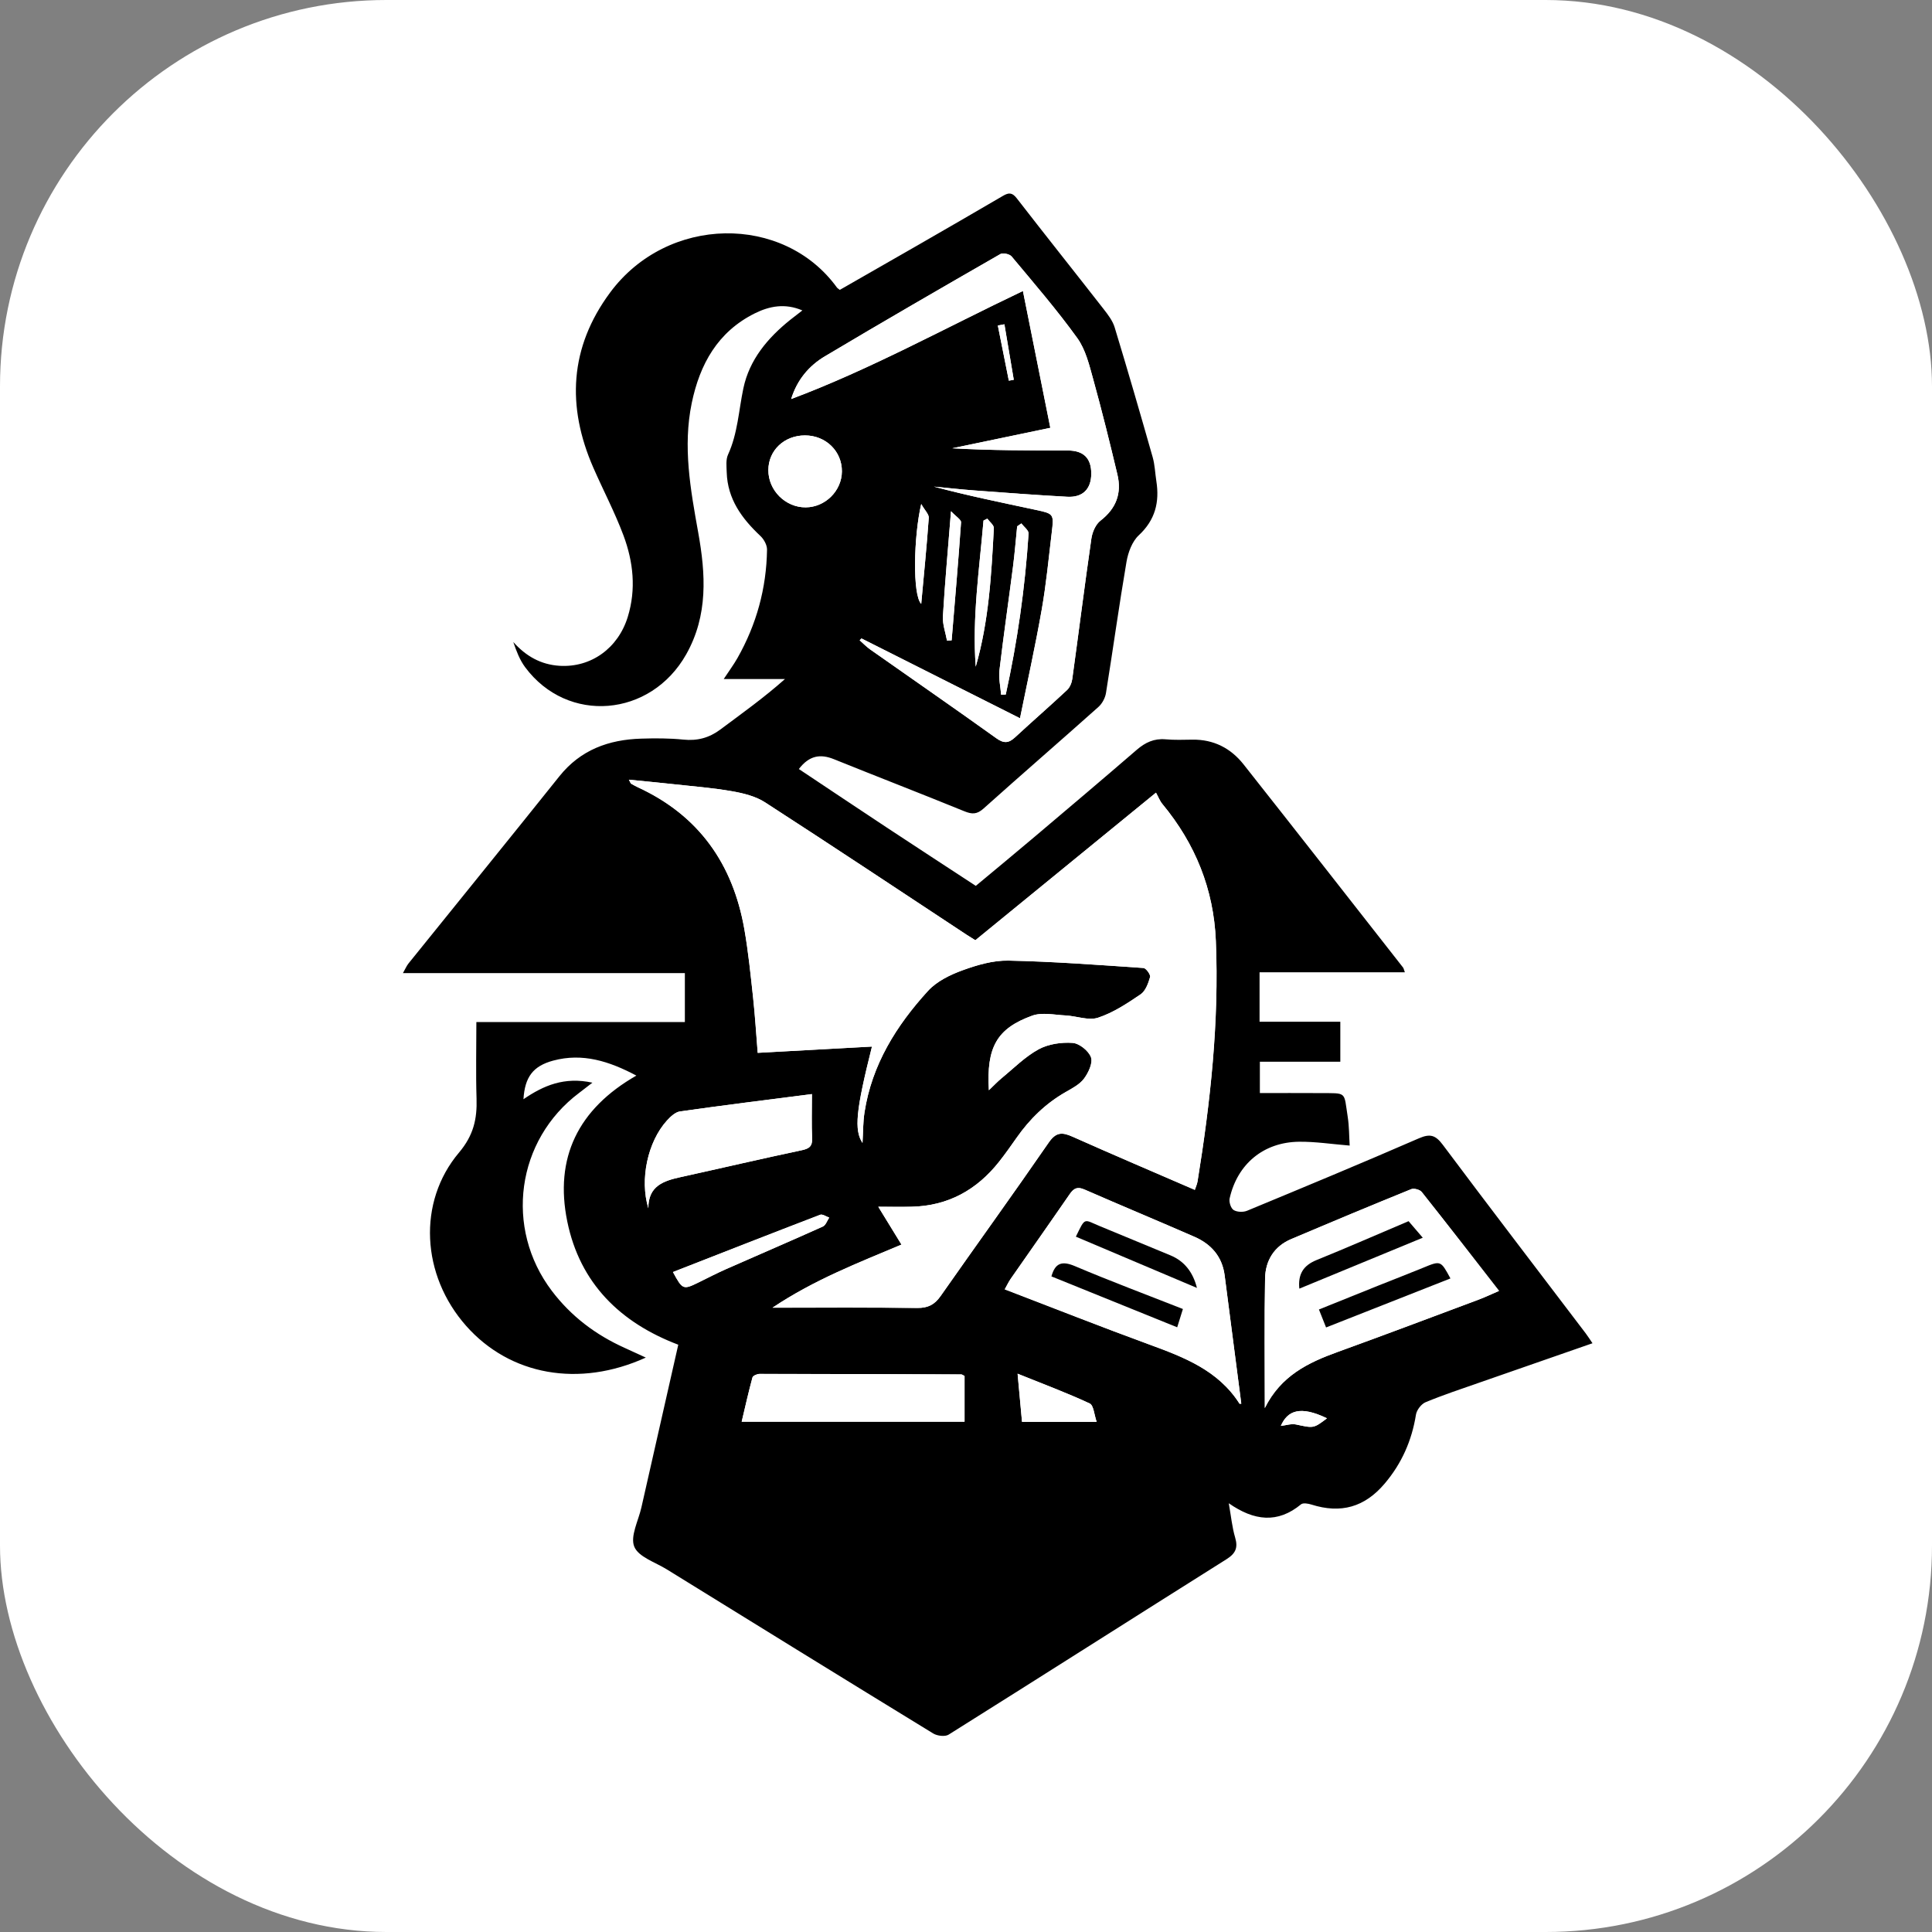 <svg xmlns="http://www.w3.org/2000/svg" version="1.1" xmlns:xlink="http://www.w3.org/1999/xlink" xmlns:svgjs="http://svgjs.com/svgjs" width="1000" height="1000"><rect width="100%" height="100%" fill="#808080" stroke="none"/><rect width="1000" height="1000" rx="200" ry="200" fill="#ffffff"></rect><g transform="matrix(1.324,0,0,1.324,94.624,100.17)"><svg xmlns="http://www.w3.org/2000/svg" version="1.1" xmlns:xlink="http://www.w3.org/1999/xlink" xmlns:svgjs="http://svgjs.com/svgjs" width="604.02" height="604.02"><svg id="edit" xmlns="http://www.w3.org/2000/svg" viewBox="0 0 604.02 604.02">
  <defs>
    <style>
      .cls-1 {
        fill: #000;
      }

      .cls-1, .cls-2 {
        stroke-width: 0px;
      }

      .cls-2 {
        fill: #fff;
      }
    </style>
  </defs>
  <path id="knight" class="cls-1" d="M551.08,449.47c-14.93,5.19-29.54,10.25-44.13,15.36-7.07,2.47-14.2,4.83-21.11,7.69-1.68.7-3.47,3.04-3.76,4.86-1.62,10.16-5.59,19.12-12.23,26.95-7.83,9.23-17.1,11.85-28.64,8.2-1.27-.4-3.26-.75-4.06-.09-9.16,7.56-18.34,6.49-28.25-.42.91,5.11,1.3,9.37,2.49,13.39,1.19,4.03.18,6.25-3.41,8.51-36.23,22.79-72.33,45.8-108.59,68.55-1.41.88-4.46.51-6.03-.45-34.79-21.29-69.49-42.73-104.18-64.17-4.49-2.78-11.06-4.85-12.69-8.86-1.65-4.06,1.61-10.13,2.78-15.31,4.77-21.08,9.55-42.16,14.42-63.64-22.63-8.58-38.43-23.99-43.38-48.13-5.11-24.89,4.19-44.03,27-57.08-10.65-5.65-21.05-8.94-32.51-5.86-7.93,2.13-11.1,6.47-11.63,15.1,7.85-5.38,16-8.86,26.95-6.47-2.41,1.86-3.79,2.94-5.18,3.99-24.57,18.46-29.28,52.85-10.68,77.4,7.53,9.94,17.11,17.16,28.41,22.26,2.72,1.22,5.42,2.48,8.33,3.82-26.11,11.86-53.1,6.95-70.23-12.39-17.52-19.78-19.13-48.4-2.79-67.76,5.67-6.72,7.1-13.13,6.85-21.1-.31-9.8-.07-19.61-.07-29.93h81.51v-19.12h-110.22c.97-1.7,1.44-2.86,2.19-3.79,19.65-24.39,39.41-48.69,58.97-73.16,8.28-10.36,19.29-14.33,31.98-14.72,5.49-.17,11.03-.18,16.48.38,5.46.56,10.08-.67,14.44-3.92,8.47-6.32,17.08-12.46,25.3-19.76h-23.95c2.16-3.28,3.91-5.64,5.35-8.17,7.46-13.14,11.36-27.32,11.58-42.42.03-1.79-1.22-4.06-2.59-5.34-7.27-6.83-12.86-14.45-13.17-24.89-.07-2.32-.39-4.94.52-6.92,3.8-8.29,4.16-17.26,6-25.95,2.37-11.18,9.49-19.64,18.28-26.7,1.41-1.13,2.85-2.21,4.78-3.71-6.8-2.9-12.89-1.69-18.61,1.15-14.46,7.2-21.49,19.86-24.64,35.05-3.54,17.05-.49,33.82,2.52,50.57,2.94,16.33,3.92,32.41-4.68,47.67-13.89,24.65-46.4,27.36-62.97,5.04-2.11-2.84-3.42-6.28-4.64-9.86,4.94,5.55,10.8,8.86,18.1,9.31,12.3.75,22.89-6.86,26.66-19.12,3.33-10.82,2.16-21.56-1.68-31.85-3.37-9.02-7.89-17.59-11.76-26.43-10.52-24.01-9.32-47.08,6.5-68.47,22.45-30.36,67.84-30.81,88.71-2.01.19.26.5.42,1.12.92,10.08-5.78,20.32-11.61,30.53-17.49,11.11-6.4,22.22-12.8,33.28-19.28,2.22-1.3,3.58-1.35,5.36.95,11.22,14.49,22.65,28.81,33.92,43.26,1.72,2.21,3.57,4.6,4.36,7.2,5.13,16.86,10.04,33.79,14.86,50.74.86,3.02.95,6.25,1.44,9.37,1.29,8.23-.42,15.19-6.87,21.19-2.6,2.42-4.17,6.7-4.8,10.37-2.91,17.05-5.27,34.2-8.02,51.28-.31,1.95-1.49,4.15-2.96,5.46-14.91,13.31-30.04,26.39-44.93,39.73-2.57,2.3-4.48,2.26-7.48,1.04-16.94-6.91-34.02-13.5-50.98-20.35-5.3-2.14-9.63-1.49-13.72,3.84,11.54,7.68,22.96,15.34,34.44,22.92,11.39,7.52,22.83,14.96,34.74,22.76,7.7-6.42,15.38-12.74,22.97-19.17,13.36-11.3,26.72-22.59,39.96-34.03,3.34-2.88,6.79-4.49,11.28-4.09,3.47.31,6.99.18,10.49.13,8.28-.11,14.96,3.33,19.96,9.65,20.87,26.4,41.59,52.92,62.35,79.41.27.35.34.86.72,1.88h-56.8v19.34h31.57v15.62h-31.45v12.26c7.77,0,15.53-.05,23.3.01,10.96.09,9.46-.83,11.05,9.34.58,3.73.53,7.56.76,11.18-7.01-.57-13.41-1.57-19.81-1.5-13.84.16-24.09,8.68-27.12,22.16-.31,1.39.47,3.85,1.55,4.53,1.32.83,3.75.92,5.27.29,22.45-9.3,44.9-18.62,67.18-28.32,4.41-1.92,6.51-1.23,9.33,2.53,18.46,24.68,37.21,49.14,55.85,73.69.89,1.17,1.67,2.42,2.69,3.92ZM315.1,350.58c2.16-2.06,3.48-3.48,4.96-4.69,4.75-3.89,9.17-8.41,14.48-11.32,3.82-2.09,8.9-2.83,13.31-2.53,2.64.18,6.28,3.11,7.2,5.62.8,2.21-.99,6-2.69,8.31-1.69,2.28-4.58,3.8-7.17,5.27-7.84,4.47-14.08,10.56-19.22,17.9-2.2,3.14-4.41,6.28-6.78,9.28-8.73,11.09-20,17.36-34.3,17.67-4.16.09-8.31.01-12.99.01,3.14,5.12,5.98,9.75,9.07,14.79-17,7.17-34.05,13.72-50.42,24.67,19.95,0,38.27-.12,56.59.1,4.14.05,6.74-1.26,9.09-4.61,14.04-20.05,28.4-39.89,42.29-60.04,2.87-4.16,5.27-4.11,9.31-2.31,15.8,7.05,31.72,13.82,47.82,20.8.38-1.18.88-2.23,1.06-3.33,5.05-31.13,8.46-62.41,7.15-94.02-.83-20.17-8.01-37.93-20.87-53.46-1.05-1.26-1.65-2.89-2.53-4.47-24.52,20.03-47.58,38.87-70.62,57.69-1.34-.84-2.34-1.44-3.3-2.07-26.27-17.32-52.47-34.75-78.9-51.83-3.7-2.39-8.45-3.56-12.88-4.34-7.53-1.32-15.18-1.91-22.79-2.75-5.62-.62-11.24-1.14-17.57-1.77.69,1.28.73,1.47.83,1.53.87.49,1.73,1,2.63,1.41,23.89,10.98,37.21,29.99,41.68,55.48,1.55,8.85,2.45,17.82,3.42,26.76.77,7.05,1.19,14.14,1.8,21.6,15.1-.83,29.76-1.63,44.67-2.45-6.3,25.05-7.02,32.62-3.7,37.67.24-4.01.17-8.04.78-11.96,2.87-18.63,12.45-33.94,24.84-47.5,3.4-3.72,8.62-6.26,13.48-8.03,5.72-2.08,11.98-3.92,17.97-3.79,17.61.36,35.2,1.69,52.78,2.89,1,.07,2.84,2.62,2.58,3.53-.71,2.45-1.77,5.46-3.7,6.76-5.24,3.56-10.72,7.19-16.64,9.14-3.73,1.23-8.44-.67-12.72-.88-4.37-.22-9.18-1.3-13.04.09-13.83,5.01-17.92,12.33-16.93,29.17ZM265.32,173.93c-.24.24-.48.48-.72.72,1.35,1.19,2.6,2.51,4.05,3.54,16.47,11.59,33.03,23.04,49.39,34.77,2.95,2.11,4.82,1.92,7.3-.37,6.72-6.22,13.64-12.22,20.32-18.48,1.1-1.02,1.84-2.81,2.05-4.34,2.53-18.29,4.83-36.62,7.47-54.89.36-2.49,1.66-5.53,3.55-6.99,6.15-4.75,8.37-10.69,6.63-18.01-2.96-12.45-6.04-24.88-9.45-37.21-1.54-5.57-2.97-11.62-6.24-16.16-7.97-11.06-16.92-21.42-25.67-31.91-.78-.94-3.39-1.51-4.39-.94-22.95,13.19-45.88,26.43-68.61,39.98-6.18,3.68-10.84,9.14-13.19,16.7,30.94-11.6,59.83-27.59,90.61-42.24,3.64,18.16,7.14,35.66,10.71,53.49-13.34,2.78-25.84,5.39-38.34,8,15.18.86,30.18.85,45.17.87,6.19,0,9.2,3.02,9.18,9.1-.03,5.93-3.3,9.32-9.37,8.99-12.13-.66-24.25-1.58-36.37-2.48-5.27-.39-10.52-.99-15.78-1.49,13.27,3.55,26.6,6.26,39.91,9.11,6.98,1.49,7.03,1.61,6.16,8.83-1.21,10.08-2.17,20.21-3.93,30.2-2.49,14.16-5.61,28.22-8.48,42.42-21.29-10.72-41.64-20.97-61.98-31.21ZM422.99,474.82c6.27-12.64,16.91-17.76,28.4-21.92,18.43-6.67,36.77-13.6,55.13-20.46,2.54-.95,4.99-2.13,8.05-3.44-10.35-13.3-20.2-26.05-30.23-38.67-.73-.92-3.03-1.54-4.11-1.1-15.7,6.38-31.35,12.9-46.95,19.53-6.67,2.83-10.05,8.42-10.18,15.35-.31,16.44-.1,32.89-.1,50.71ZM413.8,473.1c-2.17-16.75-4.32-33.5-6.52-50.25-.96-7.28-5.26-12.14-11.75-14.99-14.3-6.26-28.73-12.24-43.03-18.5-2.74-1.2-4.17-.53-5.75,1.76-7.63,11.1-15.41,22.1-23.1,33.15-.82,1.18-1.43,2.5-2.33,4.11,19.01,7.28,37.54,14.62,56.25,21.47,13.71,5.02,27.19,10.11,35.53,23.23.05.08.32,0,.7,0ZM305.6,462.26c-.67-.33-.96-.6-1.24-.6-26.3-.1-52.6-.2-78.89-.2-.96,0-2.58.71-2.76,1.39-1.54,5.66-2.82,11.38-4.22,17.29h87.13v-17.87ZM245.95,352.06c-17.35,2.24-34.48,4.35-51.57,6.78-1.87.27-3.77,2.08-5.17,3.62-7.48,8.28-10.65,22.98-7.22,34.24-.07-8.75,5.98-10.73,12.66-12.19,15.77-3.47,31.49-7.16,47.28-10.49,3.03-.64,4.23-1.59,4.08-4.77-.25-5.31-.07-10.64-.07-17.18ZM243.24,94.56c-8.1,0-14.28,5.82-14.33,13.52-.05,7.96,6.69,14.68,14.63,14.61,7.62-.07,14.05-6.45,14.12-14.01.07-7.9-6.28-14.11-14.42-14.12ZM191.61,421.63c3.74,6.92,4.01,7.01,10.01,4.06,3.58-1.76,7.12-3.6,10.76-5.21,12.61-5.57,25.28-10.99,37.84-16.65,1.12-.51,1.67-2.29,2.48-3.49-1.19-.4-2.64-1.45-3.54-1.1-19.2,7.36-38.33,14.87-57.56,22.39ZM357.25,480.18c-.97-2.73-1.15-6.44-2.73-7.17-8.92-4.15-18.16-7.59-28.18-11.63.64,6.94,1.18,12.79,1.73,18.81h29.17ZM327.82,128.96c-.55.38-1.1.76-1.65,1.14-.53,5.27-.95,10.55-1.63,15.8-1.73,13.49-3.7,26.95-5.29,40.46-.37,3.13.41,6.39.65,9.59.6-.03,1.21-.06,1.81-.09,4.56-20.74,7.55-41.73,8.92-62.93.08-1.26-1.83-2.64-2.82-3.97ZM309.98,184.96c5.12-17.73,6.13-35.94,7.08-54.14.06-1.19-1.66-2.48-2.55-3.72-.5.25-.99.5-1.49.75-1.62,19-4.47,37.93-3.04,57.11ZM300.31,124.2c-1.19,14.95-2.38,28.01-3.16,41.1-.18,3.12,1.03,6.33,1.6,9.49.6-.04,1.21-.07,1.81-.11,1.27-15.38,2.61-30.75,3.68-46.14.07-1.04-1.94-2.22-3.93-4.34ZM288.67,160.41c1.02-11.2,2.15-22.4,2.95-33.62.1-1.38-1.52-2.89-2.95-5.41-2.96,12.64-3.44,35.67,0,39.03ZM429.26,481.78c1.96-.21,4.09-.96,5.98-.55,6.81,1.45,6.77,1.6,12.05-2.42-10.52-5.09-15.45-2.97-18.03,2.97ZM321.19,51.12c-.86.16-1.72.32-2.57.48,1.43,7.19,2.87,14.38,4.3,21.56.64-.12,1.29-.24,1.93-.35-1.22-7.23-2.44-14.46-3.66-21.69Z"></path>
  <g id="shade">
    <path class="cls-2" d="M315.1,350.58c-.99-16.84,3.1-24.16,16.93-29.17,3.86-1.4,8.68-.31,13.04-.09,4.28.21,8.99,2.11,12.72.88,5.93-1.95,11.41-5.59,16.64-9.14,1.93-1.31,3-4.32,3.7-6.76.26-.9-1.58-3.46-2.58-3.53-17.58-1.2-35.17-2.52-52.78-2.89-5.99-.12-12.25,1.71-17.97,3.79-4.86,1.77-10.08,4.31-13.48,8.03-12.39,13.56-21.97,28.88-24.84,47.5-.6,3.92-.53,7.95-.78,11.96-3.32-5.05-2.6-12.62,3.7-37.67-14.92.82-29.58,1.62-44.67,2.45-.61-7.46-1.04-14.55-1.8-21.6-.97-8.94-1.87-17.91-3.42-26.76-4.47-25.49-17.79-44.49-41.68-55.48-.9-.42-1.76-.93-2.63-1.41-.11-.06-.14-.24-.83-1.53,6.33.63,11.95,1.15,17.57,1.77,7.61.84,15.27,1.43,22.79,2.75,4.43.78,9.18,1.95,12.88,4.34,26.43,17.08,52.63,34.51,78.9,51.83.97.64,1.96,1.23,3.3,2.07,23.05-18.83,46.11-37.66,70.62-57.69.88,1.58,1.49,3.21,2.53,4.47,12.86,15.53,20.04,33.29,20.87,53.46,1.31,31.61-2.1,62.88-7.15,94.02-.18,1.1-.67,2.15-1.06,3.33-16.1-6.97-32.02-13.75-47.82-20.8-4.04-1.8-6.44-1.85-9.31,2.31-13.89,20.15-28.25,39.99-42.29,60.04-2.35,3.35-4.95,4.66-9.09,4.61-18.32-.22-36.64-.1-56.59-.1,16.38-10.95,33.42-17.49,50.42-24.67-3.09-5.04-5.94-9.68-9.07-14.79,4.68,0,8.83.08,12.99-.01,14.29-.31,25.56-6.58,34.3-17.67,2.37-3.01,4.58-6.15,6.78-9.28,5.14-7.34,11.39-13.43,19.22-17.9,2.58-1.47,5.48-2.99,7.17-5.27,1.71-2.31,3.5-6.1,2.69-8.31-.92-2.52-4.56-5.44-7.2-5.62-4.4-.31-9.49.44-13.31,2.53-5.3,2.9-9.73,7.42-14.48,11.32-1.48,1.21-2.79,2.63-4.96,4.69Z"></path>
    <path class="cls-2" d="M265.32,173.93c20.34,10.24,40.68,20.49,61.98,31.21,2.87-14.2,5.99-28.25,8.48-42.42,1.76-9.99,2.72-20.12,3.93-30.2.87-7.22.81-7.33-6.16-8.83-13.31-2.85-26.65-5.56-39.91-9.11,5.26.5,10.52,1.1,15.78,1.49,12.12.9,24.24,1.82,36.37,2.48,6.07.33,9.34-3.07,9.37-8.99.03-6.08-2.99-9.09-9.18-9.1-14.99-.02-29.98,0-45.17-.87,12.5-2.61,25-5.21,38.34-8-3.57-17.82-7.08-35.33-10.71-53.49-30.77,14.65-59.66,30.64-90.61,42.24,2.34-7.56,7.01-13.02,13.19-16.7,22.74-13.56,45.66-26.8,68.61-39.98,1-.58,3.61,0,4.39.94,8.75,10.49,17.7,20.85,25.67,31.91,3.27,4.54,4.7,10.59,6.24,16.16,3.41,12.33,6.49,24.76,9.45,37.21,1.74,7.32-.49,13.26-6.63,18.01-1.89,1.46-3.19,4.5-3.55,6.99-2.64,18.27-4.94,36.6-7.47,54.89-.21,1.53-.95,3.32-2.05,4.34-6.69,6.25-13.6,12.26-20.32,18.48-2.47,2.29-4.35,2.48-7.3.37-16.36-11.73-32.93-23.18-49.39-34.77-1.46-1.03-2.71-2.35-4.05-3.54.24-.24.48-.48.72-.72Z"></path>
    <path class="cls-2" d="M422.99,474.82c0-17.83-.21-34.27.1-50.71.13-6.93,3.51-12.51,10.18-15.35,15.6-6.62,31.25-13.15,46.95-19.53,1.08-.44,3.38.18,4.11,1.1,10.03,12.62,19.89,25.37,30.23,38.67-3.06,1.31-5.51,2.49-8.05,3.44-18.36,6.86-36.7,13.79-55.13,20.46-11.49,4.16-22.13,9.27-28.4,21.92ZM446.94,443.29c16.33-6.44,32.47-12.79,48.62-19.16-3.81-7.06-3.79-7.01-10.72-4.16-5.68,2.34-11.43,4.54-17.13,6.82-7.81,3.13-15.6,6.28-23.56,9.48,1.1,2.76,1.94,4.87,2.79,7.02ZM479.19,401.74c-12.14,5.15-23.99,10.34-35.97,15.2-5.18,2.1-7.3,5.53-6.72,11.17,16.12-6.65,31.99-13.2,48.25-19.91-2.04-2.38-3.75-4.37-5.55-6.47Z"></path>
    <path class="cls-2" d="M413.8,473.1c-.39,0-.66.07-.7,0-8.34-13.11-21.82-18.21-35.53-23.23-18.71-6.85-37.23-14.19-56.25-21.47.91-1.61,1.52-2.93,2.33-4.11,7.69-11.06,15.46-22.06,23.1-33.15,1.58-2.29,3.01-2.96,5.75-1.76,14.3,6.26,28.73,12.24,43.03,18.5,6.49,2.84,10.79,7.7,11.75,14.99,2.2,16.74,4.35,33.49,6.52,50.25ZM390.97,436.08c-14.46-5.69-28.48-10.93-42.24-16.77-5.1-2.16-7.71-1.2-9.17,4.02,16.31,6.6,32.63,13.21,49.17,19.9.65-2.07,1.33-4.25,2.23-7.15ZM396.46,427.84q-2.36-9.37-10.3-12.71c-9.2-3.83-18.41-7.63-27.62-11.43-6.42-2.65-5.61-3.74-9.41,4.1,15.58,6.6,31.14,13.19,47.33,20.04Z"></path>
    <path class="cls-2" d="M305.6,462.26v17.87h-87.13c1.4-5.91,2.68-11.63,4.22-17.29.19-.68,1.81-1.39,2.76-1.39,26.3,0,52.6.1,78.89.2.29,0,.58.27,1.24.6Z"></path>
    <path class="cls-2" d="M245.95,352.06c0,6.54-.18,11.87.07,17.18.15,3.19-1.05,4.13-4.08,4.77-15.8,3.34-31.52,7.03-47.28,10.49-6.68,1.47-12.73,3.44-12.66,12.19-3.43-11.26-.26-25.96,7.22-34.24,1.39-1.54,3.3-3.36,5.17-3.62,17.09-2.43,34.22-4.54,51.57-6.78Z"></path>
    <path class="cls-2" d="M243.24,94.56c8.15,0,14.5,6.22,14.42,14.12-.07,7.56-6.5,13.94-14.12,14.01-7.95.07-14.69-6.65-14.63-14.61.05-7.71,6.23-13.53,14.33-13.52Z"></path>
    <path class="cls-2" d="M191.61,421.63c19.22-7.51,38.36-15.03,57.56-22.39.91-.35,2.35.7,3.54,1.1-.81,1.19-1.36,2.98-2.48,3.49-12.57,5.66-25.24,11.09-37.84,16.65-3.64,1.61-7.19,3.45-10.76,5.21-6.01,2.95-6.28,2.86-10.01-4.06Z"></path>
    <path class="cls-2" d="M357.25,480.18h-29.17c-.55-6.01-1.09-11.86-1.73-18.81,10.01,4.04,19.26,7.48,28.18,11.63,1.57.73,1.76,4.45,2.73,7.17Z"></path>
    <path class="cls-2" d="M327.82,128.96c.99,1.32,2.9,2.71,2.82,3.97-1.38,21.2-4.36,42.19-8.92,62.93-.6.03-1.21.06-1.81.09-.25-3.2-1.02-6.46-.65-9.59,1.59-13.51,3.56-26.97,5.29-40.46.67-5.25,1.09-10.53,1.63-15.8.55-.38,1.1-.76,1.65-1.14Z"></path>
    <path class="cls-2" d="M309.98,184.96c-1.43-19.18,1.42-38.11,3.04-57.11.5-.25.99-.5,1.49-.75.89,1.24,2.61,2.53,2.55,3.72-.95,18.2-1.96,36.41-7.08,54.14Z"></path>
    <path class="cls-2" d="M300.31,124.2c1.99,2.12,4,3.3,3.93,4.34-1.06,15.39-2.4,30.76-3.68,46.14-.6.04-1.21.07-1.81.11-.57-3.17-1.78-6.37-1.6-9.49.77-13.09,1.97-26.15,3.16-41.1Z"></path>
    <path class="cls-2" d="M288.67,160.41c-3.45-3.36-2.97-26.39,0-39.03,1.43,2.52,3.05,4.02,2.95,5.41-.8,11.22-1.92,22.42-2.95,33.62Z"></path>
    <path class="cls-2" d="M429.26,481.78c2.58-5.94,7.51-8.07,18.03-2.97-5.28,4.02-5.25,3.87-12.05,2.42-1.88-.4-4.01.34-5.98.55Z"></path>
    <path class="cls-2" d="M321.19,51.12c1.22,7.23,2.44,14.46,3.66,21.69-.64.12-1.29.24-1.93.35-1.43-7.19-2.87-14.38-4.3-21.56.86-.16,1.72-.32,2.57-.48Z"></path>
  </g>
  <g id="book">
    <path class="cls-1" d="M446.94,443.29c-.85-2.14-1.69-4.26-2.79-7.02,7.95-3.2,15.75-6.35,23.56-9.48,5.71-2.29,11.45-4.48,17.13-6.82,6.93-2.86,6.91-2.9,10.72,4.16-16.15,6.37-32.29,12.72-48.62,19.16Z"></path>
    <path class="cls-1" d="M479.19,401.74c1.8,2.1,3.51,4.09,5.55,6.47-16.26,6.71-32.13,13.26-48.25,19.91-.57-5.64,1.55-9.07,6.72-11.17,11.98-4.86,23.83-10.05,35.97-15.2Z"></path>
    <path class="cls-1" d="M390.97,436.08c-.91,2.9-1.59,5.09-2.23,7.15-16.54-6.7-32.86-13.3-49.17-19.9,1.46-5.22,4.07-6.18,9.17-4.02,13.76,5.84,27.78,11.08,42.24,16.77Z"></path>
    <path class="cls-1" d="M396.46,427.84c-16.19-6.86-31.75-13.44-47.33-20.04,3.8-7.84,2.99-6.74,9.41-4.1,9.21,3.8,18.43,7.6,27.62,11.43q7.95,3.32,10.3,12.71Z"></path>
  </g>
</svg></svg></g></svg>